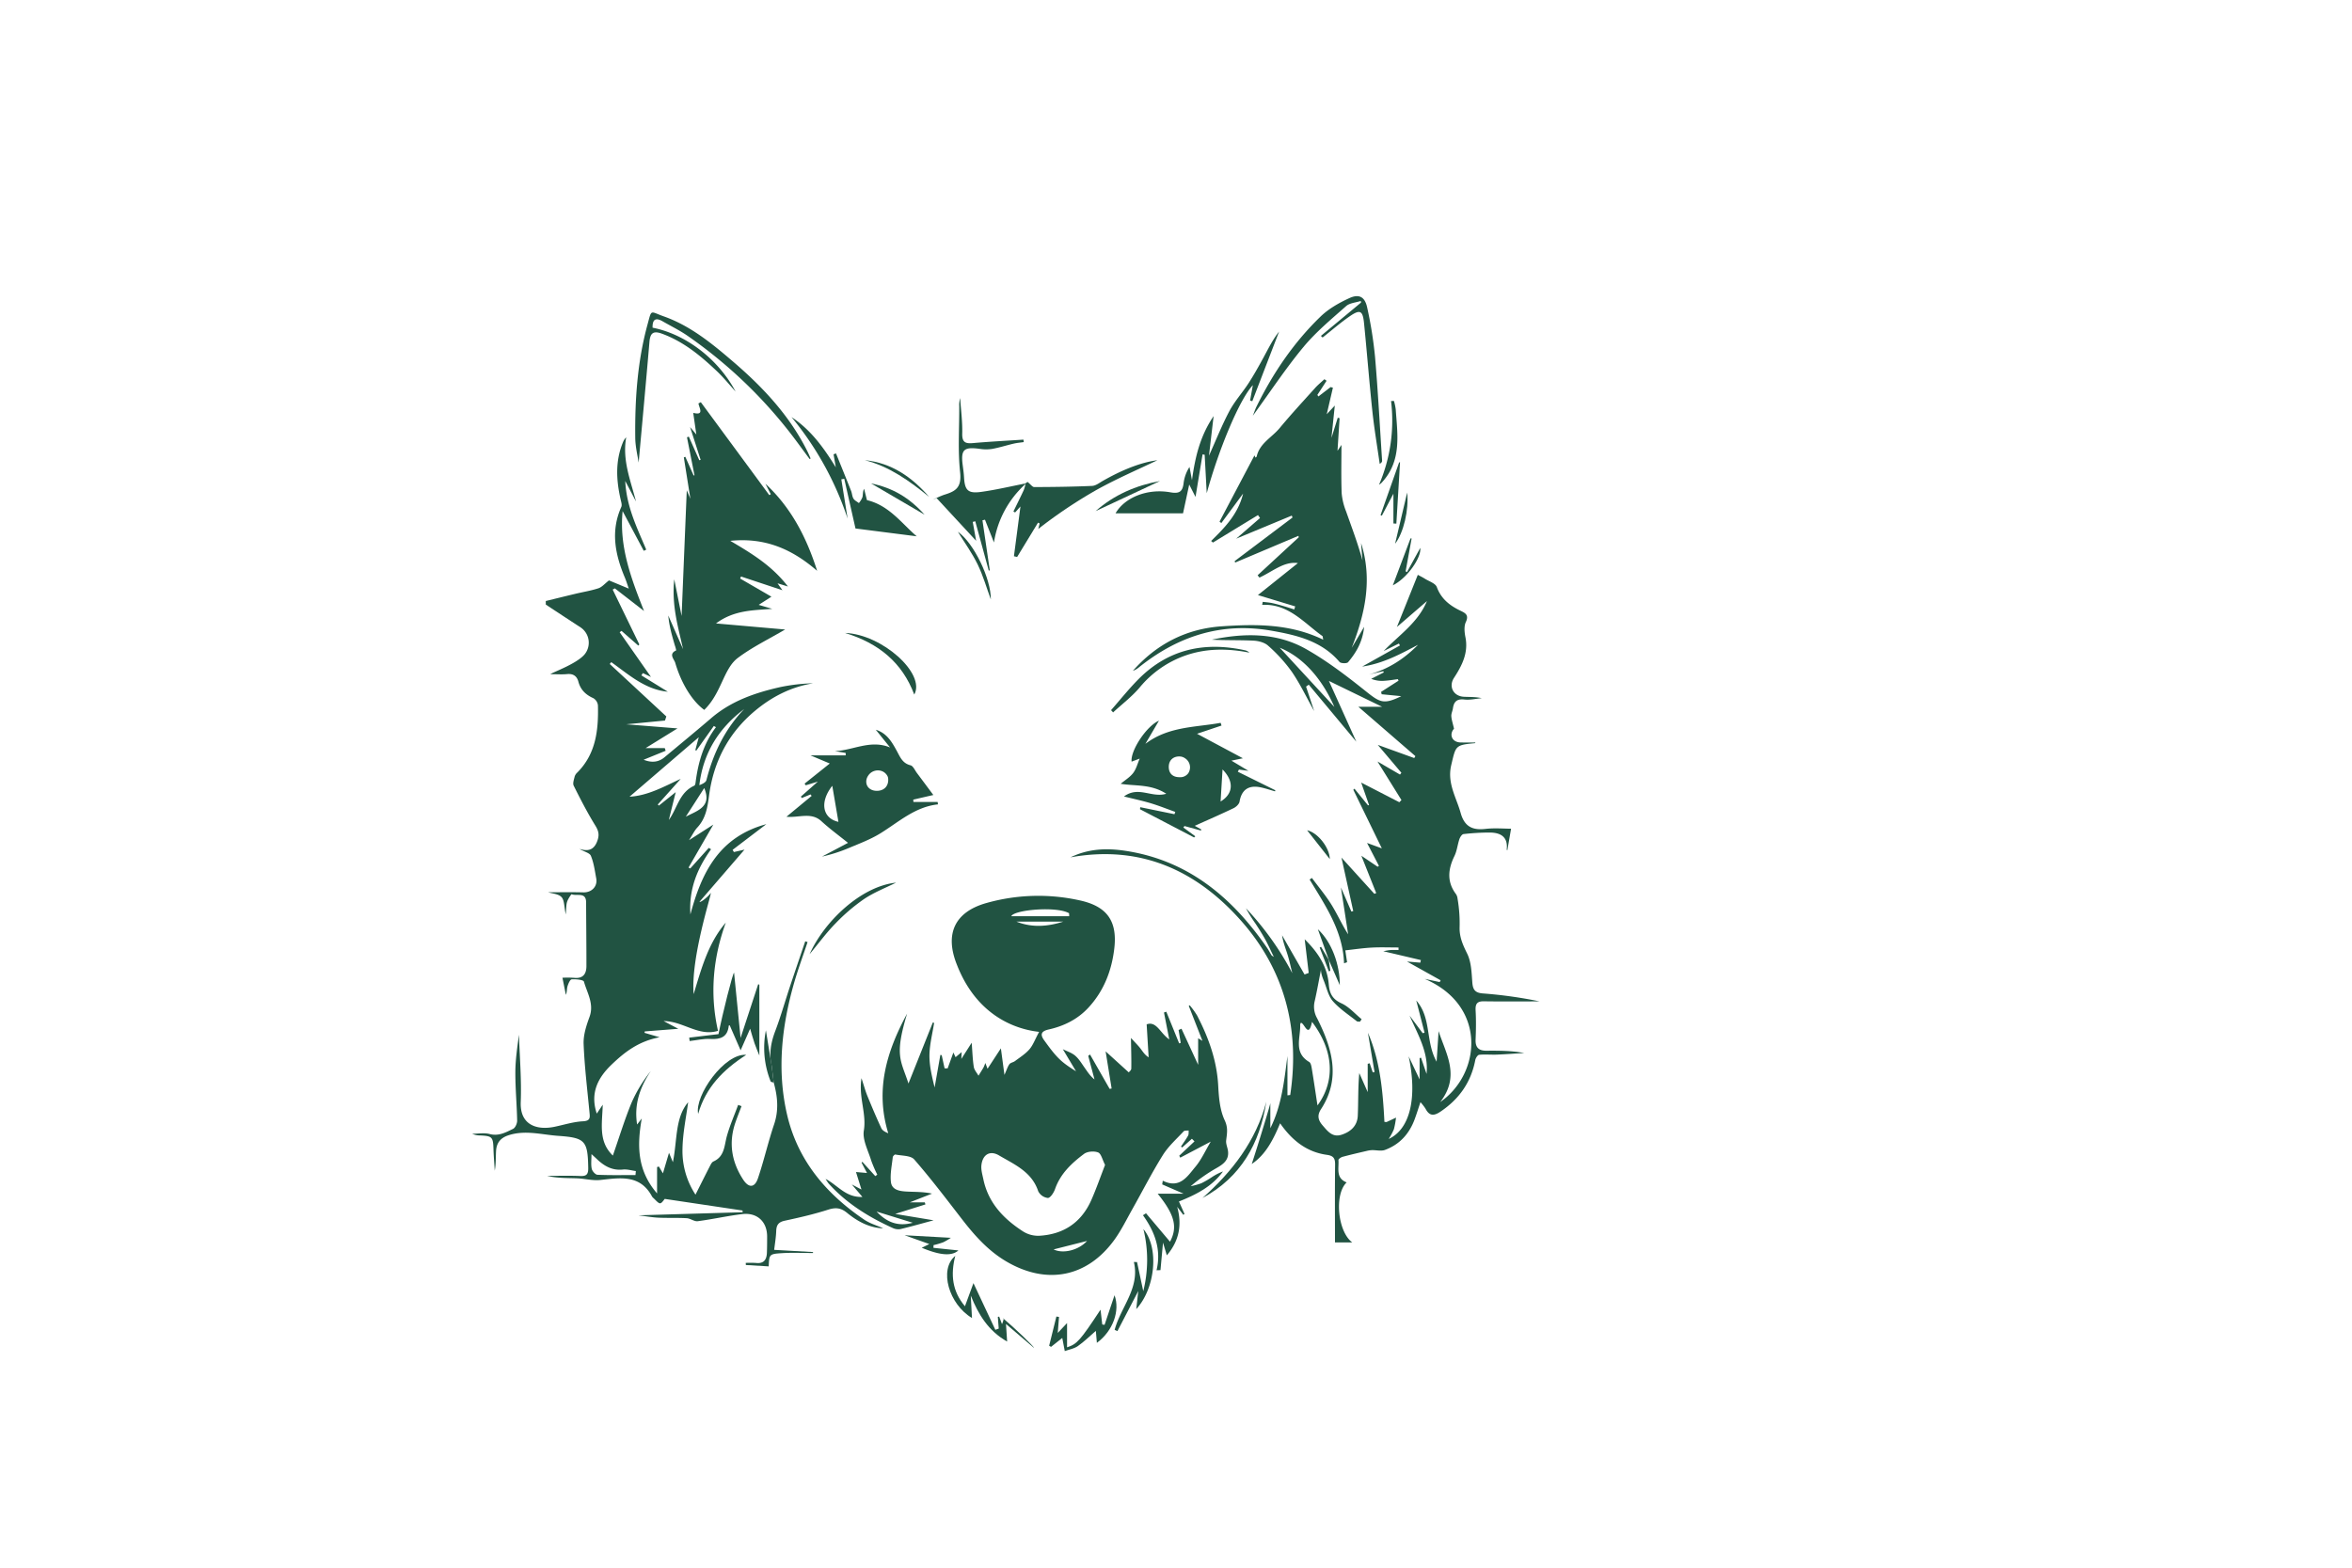 <svg id="a6447876-4dc6-45ad-8211-f4952f2ef67e" data-name="Layer 1" xmlns="http://www.w3.org/2000/svg" viewBox="0 0 595.276 841.89" style="fill: #215342;" height="300" width="450" transform="translate(-85, -35)"><path d="M194.513,668.123c6.582,3.407,10.782,10.042,19.755,9.655l-5.7-6.7,5.184,2.736c-.938-3.01-1.817-5.833-2.93-9.406l5.912.516c-1.089-2.066-2.008-3.807-2.926-5.548l.43-.438,6.943,7.676,1.071-.79a69.174,69.174,0,0,1-3.257-7.561c-1.617-5.355-4.788-11.109-3.957-16.144,1.525-9.243-2.911-17.764-1.264-28.109,1.3,3.953,2.044,6.771,3.136,9.449,2.385,5.852,4.852,11.676,7.506,17.409.575,1.242,2.078,2.054,3.738,2.732-7.037-22.934-1.181-43.462,10.122-64.264-7,22.909-3.278,25.119.722,37.531l13.092-32.795.675.265c-.894,5.8-2.439,11.6-2.5,17.408-.057,5.758,1.386,11.531,2.773,17.254q1.542-8.74,3.083-17.482l.725.143,1.548,7.064h1.651c.988-2.738,1.977-5.475,3.07-8.5l1.164,2.518,3.267-2.723-.16,3.648c1.946-3.041,3.579-5.595,5.559-8.69.379,4.812.491,8.94,1.125,12.986.261,1.664,1.646,3.152,2.52,4.72.9-1.453,1.82-2.889,2.673-4.366a22.592,22.592,0,0,0,1-2.469c.494,1.283.772,2,1.191,3.094l7.159-10.955c.685,5.1,1.2,8.94,1.914,14.26,1.259-2.81,1.721-4.471,2.681-5.759.618-.828,2.069-.976,2.973-1.659,2.664-2.014,5.6-3.836,7.749-6.317,1.933-2.228,2.976-5.229,5.208-9.366-4.864-.634-31.465-3.426-44.16-36.119-6.58-16.431-1.242-28.217,15.746-33.046a102.454,102.454,0,0,1,50.112-1.479c14.655,3.148,20.389,11,18.678,25.781-1.382,11.941-5.6,22.929-14,31.958-5.8,6.233-13.149,9.808-21.228,11.614-4.547,1.016-4.437,3.066-2.377,5.89,2.8,3.831,5.609,7.8,9.119,10.919,3.766,3.345,8.348,5.77,12.574,8.6l-1.651,2.033-10.073-16.85c2.239,1.133,4.8,1.91,6.656,3.507,2.028,1.745,3.464,4.205,5.044,6.434,1.539,2.172,2.935,4.446,5.306,6.3q-1.686-6.335-3.371-12.668l.964-.722,10.534,18.46,1.064-.2q-1.61-9.957-3.225-19.942l12.413,11.273c.184-.253,1.347-1.115,1.366-2,.1-4.942-.069-9.889-.173-16.48,2.4,2.64,3.853,4.05,5.076,5.637,1.259,1.633,2.294,3.439,4.42,4.775-.343-5.706-.685-11.412-1.064-17.718,5.314-1.91,7.21,4.712,12.135,8.083l-2.836-14.444,1.244-.426,6.909,17.011.833-.277q-.57-3.454-1.139-6.91l1.553-.686c3.011,6.526,6.022,13.053,8.948,19.392V592.577l2.3,1.384c-2.741-7.013-5.043-12.9-7.344-18.791l.517-.288a44,44,0,0,1,3.948,5.446c6.149,11.841,10.621,24.139,11.346,37.706.335,6.288.872,13.046,3.476,18.574,1.937,4.114,1.217,7.151.791,10.862-.216,1.877.8,3.865,1.013,5.83.5,4.65-2.5,6.866-6.083,8.921a89.661,89.661,0,0,0-13.992,9.813,40.972,40.972,0,0,0,5.742-1.593,47.127,47.127,0,0,0,5.605-3.252,29.6,29.6,0,0,1,6.016-3.1c-5.865,8.147-14.4,12.447-23.652,16.144l2.992,6.69-.651.467-3.282-4.3c2.621,9.522,1.229,18.115-5.564,26.07l-2.043-6.847c-.4,4.3-.882,9.542-1.366,14.78l-2.109.073c2.649-11.143-.952-20.7-7.293-29.554l1.639-1.046,12.878,15.267c4.1-7.669,2.717-14.265-6.613-25.772h13.94l-11.514-5,.3-1.99c9.176,4.535,13.243-2.358,17.594-7.566,3.148-3.767,5.208-8.443,8.177-13.426l-16.383,8.615-.539-1.045,8.184-7.694-1.387-1.4-5.219,4.667-.653-.481c1.293-1.95,2.687-3.845,3.826-5.882.417-.747.229-1.833.318-2.764-.917.134-2.2-.072-2.694.457-3.86,4.148-8.224,8.029-11.185,12.77-5.867,9.4-10.9,19.311-16.345,28.976-3.109,5.523-5.905,11.29-9.593,16.406-14.582,20.225-36.293,24.453-57.9,11.851-9.837-5.736-17.15-13.947-23.988-22.788-8.383-10.838-16.663-21.782-25.651-32.1-1.907-2.19-6.668-1.938-10.147-2.653-.369-.076-1.328.882-1.386,1.428-.477,4.449-1.492,8.994-.982,13.351s4.859,4.905,8.5,5.106c4.392.243,8.807.058,13.563,1.11L239.7,680.694h8.064l.339,1.115-16.233,5.1,20.623,3.43c-6.406,1.725-12.128,3.375-17.918,4.743a7.058,7.058,0,0,1-4.172-.68c-12.84-5.84-24.67-13.171-34.224-23.755A24.119,24.119,0,0,1,194.513,668.123Zm150.039-7.538c-1.473-2.844-2.092-6.046-3.723-6.691-2.145-.848-5.755-.579-7.565.775-6.642,4.968-12.684,10.619-15.567,18.875-.67,1.921-2.467,4.739-3.845,4.8a6.667,6.667,0,0,1-5.19-3.619c-3.443-10.47-12.79-14.364-21.052-19.24-4.853-2.864-8.766-.482-9.44,5.16-.3,2.481.511,5.136,1.038,7.666,2.658,12.742,10.954,21.323,21.4,28.054a15.177,15.177,0,0,0,8.485,2.28c13.181-.711,22.791-7.143,28.14-19.326C339.926,673.183,342.129,666.834,344.552,660.585ZM294.209,527.024H325.3q-.037-.795-.073-1.589C318.54,521.541,295.683,523.581,294.209,527.024ZM241.291,691.657l-19.43-6.016C227.018,691,232.875,693.941,241.291,691.657Zm80.841-161.73H296.946C305.387,533.3,313.785,532.6,322.132,529.927ZM316.92,705.966c5.044,2.479,13.339.507,17.969-4.547Z"/><path d="M165.521,607.212c-1.456-6.4-.367-12.427,1.953-18.535,2.953-7.776,5.21-15.814,7.835-23.718,2.711-8.166,5.5-16.3,8.26-24.456l1.249.42c-2.472,7.458-5.218,14.839-7.364,22.391-6.559,23.082-9.1,46.582-3.668,70.15,5.695,24.73,21.114,42.861,41.84,56.787a29.586,29.586,0,0,0,5.054,2.447c1.564.66,3.2,1.158,4.7,1.966-7.49-.327-13.763-3.742-19.344-8.318-3.255-2.668-6.055-3.033-10.078-1.744-7.653,2.452-15.531,4.264-23.4,5.957-3.341.719-4.464,2.311-4.572,5.522-.115,3.425-.718,6.834-1.093,10.122l20.854,1.186-.012.517c-5.508,0-11.033-.268-16.521.067-7,.428-6.991.637-7.259,7.11l-12.281-.739-.054-1.14a50.019,50.019,0,0,1,5.546.035c4.272.477,5.7-1.88,5.827-5.584.1-2.885.119-5.774.113-8.661-.017-7.888-5.323-12.941-13.351-11.99-8,.948-15.894,2.764-23.885,3.809-1.876.245-3.934-1.49-5.949-1.607-5.062-.294-10.153-.046-15.22-.285-3.4-.16-6.771-.781-10.708-1.264L149.957,686l-.045-.924-41.79-6.233c-2.43,3.19-2.43,3.19-5.861-.273a4.7,4.7,0,0,1-.9-.929c-6.4-12.035-17.1-10.118-27.847-8.957-4.121.446-8.4-.757-12.612-.9-5.313-.18-10.638-.043-15.971-1.309,5.924,0,11.856-.18,17.77.069,3.391.143,4.406-.831,4.35-4.34-.237-14.615-1.66-16.221-16.1-17.222-8.834-.612-17.551-3.229-26.536-.374-4.593,1.459-6.64,4.238-6.864,8.673-.174,3.448-.035,6.911-.689,10.408-.236-3.831-.566-7.659-.687-11.493-.207-6.605-.653-7.129-7.148-7.438a9.412,9.412,0,0,1-4.268-.893c3.141,0,6.443-.624,9.384.141,4.846,1.262,8.674-.9,12.549-2.776,1.2-.581,2.229-2.916,2.2-4.425-.169-8.715-1.012-17.425-.966-26.134.036-6.65,1.051-13.294,1.939-20.007.379,12.072,1.421,24.17.952,36.209-.488,12.561,8.966,15.112,17.986,13.271,5.127-1.047,10.221-2.713,15.386-2.976,4.195-.213,3.791-2.143,3.529-4.906-1.157-12.2-2.656-24.4-3.139-36.635-.189-4.8,1.461-9.875,3.158-14.5,2.578-7.025-1.253-12.832-2.985-18.963-.287-1.018-4.334-1.377-6.591-1.23-.849.056-1.824,2.331-2.238,3.742s-.211,3.028-.879,4.586c-.593-2.97-1.186-5.94-1.834-9.189a55.423,55.423,0,0,1,6.234.04c4.8.532,6.626-2.05,6.635-6.284.025-11.395-.132-22.791-.159-34.187-.014-5.858-5.048-3.211-7.752-4.416-.208-.093-1.974,2.532-2.467,4.07-.532,1.66-.419,3.526-.724,6.754-.9-4.178-.674-7.548-2.251-9.266-1.611-1.756-4.987-1.892-7.163-2.6,5.927,0,12.416-.123,18.9.043,4.417.114,7.7-3.174,6.888-7.518-.767-4.1-1.3-8.363-2.893-12.147-.681-1.615-3.809-2.2-6.1-3.694,4.606,1.482,7.756.621,9.54-4.176,1.2-3.226.8-5.364-1-8.28-4.274-6.914-8.006-14.177-11.641-21.458-.635-1.273.149-3.345.524-4.992a5,5,0,0,1,1.444-2.131c10-10.076,11.368-22.83,11.039-36.033a5.154,5.154,0,0,0-2.422-3.833c-4.094-1.826-6.9-4.487-8.076-8.892-.816-3.059-2.843-4.4-6.141-4.064-2.514.258-5.076.051-8.943.051,1.513-1.123,14.173-5.589,18.426-10.643a9.908,9.908,0,0,0-2.117-14.462c-6.257-4.061-12.478-8.177-18.714-12.27l-.018-1.928c5.375-1.311,10.745-2.642,16.126-3.926,4.062-.969,8.226-1.614,12.171-2.925,1.885-.627,3.369-2.464,5.642-4.222l10.628,4.418c-.8-2.276-1.333-4.076-2.058-5.8-5.257-12.459-7.82-25.019-1.952-38.078.45-1-.014-2.515-.3-3.733-2.429-10.458-3.034-20.834,1.2-31.023a8.052,8.052,0,0,1,1.726-2.615c-2.2,12.161,2.306,23.073,5.271,34.46L86.921,293.3c.681,13.947,6.419,25.278,11.273,36.862l-1.327.64L85.521,309.476c-1.882,18.834,4.327,35.606,11.5,53.653L81.339,350.971l-1.153.653q7.147,14.724,14.3,29.448l-.546.627-9-7.893-1.013.712,16.828,24.033-4.368-2.084-.8,1.232,14.2,8.77c-12.178-1.137-20.944-9.173-30.367-15.889l-.816.994,30.382,28.174-.721,2.2-20.806,2.019,27.514,2.2-17.107,10.58h10.281l.469,1.443L96.8,443c3.562,1.425,7.5,1.773,11.221-1.336,8.37-7,16.808-13.916,25.085-21.022,10.742-9.223,23.631-13.639,37.09-16.664a98.01,98.01,0,0,1,17.636-2.033c-11.894,1.949-22.12,7.184-31.222,14.776-14.288,11.918-22.3,27.372-24.694,45.637-.825,6.3-1.763,12.188-6.285,17.037-1.54,1.651-2.535,3.81-4.471,6.807l13.062-8.368c-4.787,8.3-9.051,15.687-13.314,23.076l.931.474,9.922-11.036,1.244.716c-7.3,10.229-12,21.252-11.092,34.993,6.087-22.852,15.669-41.679,40.776-48.466l-18.117,13.8.69,1.177,5.7-1.3q-12.153,14.084-24.182,28.027c.567.535,4.617-2.652,6.075-4.781.571.413-10.862,34.749-9.194,54.358,4.282-14.263,7.941-27.551,17.241-38.389-6.926,19.111-8.612,38.515-4.177,58.106-10.477,3.207-18.585-5.153-29.205-5.254l7.9,4.155L97.4,588.9l-.125.753,8.1,2.388c-11.357,2.139-18.866,8.045-25.82,14.722-7.383,7.09-11.573,15.3-7.912,26.27.914-1.362,1.608-2.4,3.2-4.775-.288,10.28-2.473,19.746,5.436,27.309,3.359-9.648,6.243-19.136,9.991-28.269a75.617,75.617,0,0,1,10.411-17.151c-5.851,8.707-9.1,17.944-7.38,28.746l2.489-3.23c-2.491,14.159-2.656,27.67,8.226,40.235V661.749l.97-.293,2.172,3.655c.937-3.165,1.947-6.579,3.266-11.034l2.084,5.041c2.41-11.811,1.1-23.862,8.189-32.177-1,7.7-2.87,16.315-3.032,24.965a42.647,42.647,0,0,0,6.98,24.652c2.608-5.181,5.169-10.324,7.795-15.432.456-.886,1.015-2.019,1.82-2.376,6.079-2.693,5.806-8.5,7.245-13.668,1.586-5.692,4-11.154,6.045-16.717l1.81.667c-1.112,2.965-2.3,5.9-3.322,8.9-3.709,10.877-1.972,21.1,4.21,30.557,3.012,4.609,6.194,4.424,7.935-.717,3.228-9.529,5.437-19.4,8.662-28.933,2.588-7.65,1.9-14.987-.193-22.45Q166.086,611.8,165.521,607.212ZM126.4,430.914,89.22,462.858c9.986-.57,18.545-5.5,27.5-9.591l-12.333,13.787.609.564,9.028-7.213c-1.4,5.641-2.549,10.3-3.7,14.948,4.567-6.3,5.611-14.81,13.652-18.411.385-.172.618-.98.686-1.521,1.359-10.764,4.22-21,10.974-29.909l-1.161-.636-9.4,13.233-.526-.268C125.26,435.155,125.98,432.469,126.4,430.914Zm24.432-15.166c-13.691,10.279-22.084,23.661-24.12,40.909,1.651-.626,3.49-1.49,3.808-2.741C134.174,439.517,140.449,426.561,150.829,415.748ZM92.422,666.035q.1-1.076.2-2.151c-2.32-.3-4.688-1.046-6.952-.808-5.7.6-10-1.825-13.883-5.535-.868-.83-1.767-1.628-2.99-2.752,0,3.074-.361,5.574.142,7.885.28,1.283,1.962,3.163,3.081,3.212C78.807,666.185,85.618,666.035,92.422,666.035Zm27.006-192.443c5.947-3.178,14.234-5.184,9.9-15.384Z"/><path d="M512.473,343.7c1.17.637,2.513,1.278,3.761,2.069,2.253,1.425,5.694,2.481,6.439,4.5,2.363,6.4,7,9.962,12.725,12.712,2.577,1.239,4.645,2.276,2.856,6.09-1.06,2.261-.738,5.488-.215,8.117,1.673,8.411-1.811,15.192-6.138,21.842-3.046,4.681-.3,9.89,5.356,10.153,3.158.146,6.329.026,9.568.752-3.123.284-6.3,1.07-9.354.727-3.96-.444-5.624,1.087-6.139,4.709-.2,1.423-.945,2.833-.865,4.215.109,1.893.767,3.754,1.448,6.768-2.653,2.836-1.386,7.3,3.7,7.374,2.587.038,5.176.006,7.782.006-.055.088-.136.359-.241.368-10.658.98-10.265,1.381-12.728,11.744-2.306,9.7,2.678,17.259,5.046,25.713,2.035,7.264,6.215,9.4,13.287,8.583,4.933-.568,9.984-.109,13.786-.109q-1.044,6.027-2,11.549c.116.124-.355-.157-.331-.384.735-6.787-3.261-9.048-9.059-9.1a123.079,123.079,0,0,0-14.136.824c-.838.09-1.838,1.614-2.2,2.668-1.021,2.992-1.311,6.3-2.677,9.1-3.472,7.111-4.175,13.871.875,20.54a5.536,5.536,0,0,1,.8,2.437,78.072,78.072,0,0,1,1.091,15.437c-.112,5.3,1.83,9.461,4.1,14.1,2.226,4.551,2.327,10.276,2.742,15.534.3,3.87,1.609,5.438,5.607,5.76a238.686,238.686,0,0,1,30.538,4.281c-10,0-20,.1-30-.049-3.716-.054-4.581,1.512-4.389,4.964.288,5.18.214,10.4-.01,15.584-.186,4.322,1.764,6.03,5.887,5.989,6.734-.067,13.47-.018,20.215,1.223-4.87.3-9.737.672-14.611.864-3.19.126-6.411-.211-9.574.1-.808.08-1.89,1.762-2.1,2.852-2.271,11.857-8.587,20.846-18.547,27.591-3.6,2.441-6.036,2.578-8.159-1.5a27.1,27.1,0,0,0-2.716-3.51c-1.115,3.309-2.026,6.23-3.079,9.1-2.889,7.865-8.088,13.662-16,16.561-2.051.752-4.62.055-6.949.109a14.054,14.054,0,0,0-2.852.428c-4.32,1.015-8.649,2-12.932,3.159-.871.235-2.26,1.2-2.22,1.747.329,4.406-1.588,9.66,4.4,11.994-6.782,6.461-4.763,26.533,3,32.219H468c0-14.17-.1-27.983.068-41.793.041-3.385-.916-4.745-4.429-5.231-10.8-1.492-18.669-7.7-25.1-16.94-3.639,8.742-7.755,16.872-15.225,21.854,3.484-10.627,10.2-32.642,9.978-32.742v13.531c6.1-12.244,7.455-25.438,9.185-38.774v21.118l1.485-.175c5.378-35.393-2.994-67.484-26.9-94.164-23.828-26.588-53.621-40.231-91.075-33.473,9.765-4.728,19.536-4.987,29.26-3.534,33.737,5.04,57.491,24.944,76.236,52.06.9,1.3,1.629,2.716,2.449,4.071a9,9,0,0,0,1.23.855c-1.778-3.643-3.045-6.524-4.562-9.268-1.6-2.9-3.382-5.713-5.2-8.489a84.1,84.1,0,0,1-5.2-8.351,156.958,156.958,0,0,1,24.879,34.866c-.834-3.314-1.529-6.671-2.542-9.929-1.055-3.395-2.418-6.694-2.94-10.407l12.06,21.036,2.231-.843-2.148-18.06c7.193,7.086,12.126,14.638,12.929,24.2.417,4.948,1.965,7.981,6.809,10.191,4.06,1.852,7.249,5.612,10.823,8.527l-.878,1.343c-.586-.078-1.338.052-1.733-.265-4.368-3.491-9.2-6.6-12.829-10.751-2.482-2.838-3.3-7.146-4.8-10.823-.907-2.228-1.687-4.506-1.555-6.238-1.115,5.674-2.107,11.377-3.39,17.012a12.487,12.487,0,0,0,1.3,9.237c7.946,15.8,12.951,32.109,2.1,48.763-2.318,3.557-1.459,6.114.92,8.842,2.673,3.065,5.195,6.507,10.1,4.923,4.964-1.6,8.459-4.835,8.7-10.177.345-7.566.087-15.16.813-22.952,1.351,3.062,2.7,6.124,4.519,10.237v-15.2l1.065-.271q.818,2.427,1.633,4.853l.979-.152-3.555-21.1c6.6,15.223,8.018,31.527,8.854,47.854.683.041,1,.156,1.217.057,1.68-.758,3.341-1.558,5.007-2.345a44.279,44.279,0,0,1-1.141,6.261,33.28,33.28,0,0,1-2.789,5.188c11.629-5.286,15.417-22.513,10.717-44.356,1.861,3.931,3.721,7.862,5.879,12.422V603.231l.766-.23c1,2.954,2.006,5.907,2.962,8.725,1.188-11.58-4.684-21.113-9.1-31.308l7.035,9.439,1-.282L511.638,572.3c8.276,9.358,4.85,21.994,10.925,32.846.41-6.292.74-11.351,1.07-16.41,3.881,12.153,11.816,24.033.86,38.1,21.934-15.163,25.282-51.766-8.334-66.153l8.08,1.72.479-.958L506.66,551.366l7.141.611q.159-.7.317-1.394l-20.193-4.749c1.181-.2,2.525-.524,3.886-.635,1.423-.115,2.863-.026,4.3-.026l.011-1.348c-4.784,0-9.579-.2-14.35.056-4.655.247-9.286.952-14.226,1.489.3,2.031.628,4.2.952,6.372l-1.632.579c-.614-17.425-10.047-30.989-18.481-44.991l1.233-.834c3.542,4.788,7.406,9.376,10.534,14.421,3.153,5.085,5.576,10.624,8.91,15.831-1.24-8.055-2.48-16.109-3.877-25.181l5.62,12.966,1-.282c-2.087-9.47-4.175-18.94-6.327-28.706l17.661,19.464.993-.408-7.973-20.04,8.739,5.9.7-.458c-1.983-3.824-3.966-7.647-6.386-12.316l7.939,2.908c-4.968-10.209-10.142-20.841-15.315-31.473l.627-.575,7.273,8.945.561-.159c-1.3-3.7-2.6-7.408-4.237-12.078l20.49,10.564,1.139-1.158L490.82,443.95l12.087,7.017.742-.969-12.676-14.974,19.575,7.069.626-1.03-30.6-26.489h12.75l-28.592-13.9c5.073,11.245,10,22.163,14.729,32.652L453.928,402.69l-1.459,1.033,4.349,13.157c-3.886-6.963-7.4-14.381-11.968-21.09a82.972,82.972,0,0,0-12.741-14.029c-1.9-1.743-5.186-2.587-7.9-2.718-7.447-.359-14.923-.124-22.364-.517,17.374-3.643,34.772-3.909,50.553,5,11.452,6.463,22.054,14.615,32.364,22.855,7.515,6.007,9.52,7.008,18.846,2.479l-10.54-1.026-.313-1.269,9.365-6.017-.339-.825c-2.348.3-4.689.711-7.047.86a15.627,15.627,0,0,1-7.286-1.029l6.768-3.453-.279-.651-7.689,1.781c10.379-2.836,18.932-8.432,26.366-15.972-9.3,4.87-18.461,9.985-30.024,11.723l20.291-11.355-.553-1.028-8.186,4.022c8.268-8.582,18.389-15.19,23.233-26.82L501.241,371.72C505.27,361.67,508.967,352.444,512.473,343.7Zm-56.8,240.066c-1.938,9.315-4.03.59-5.994.479-.183.474-.376.732-.365.982.3,6.985-3.747,14.992,4.843,20.073.866.512,1.186,2.276,1.391,3.519,1.1,6.673,2.076,13.365,3.061,19.825C468.232,615.5,467.407,599.264,455.673,583.764Zm-17.317-200.9,29.315,31.78C461.026,399.444,450.834,387.92,438.356,382.86Z"/><path d="M446.636,360.647l-20.015-6.077L448.093,337.4c-7.424-1.091-13.63,4.577-20.636,7.777l-1-1.233,22.091-20.408-.18-.782L414.4,337.109l-.259-.78L445.2,312.917l-.4-1.025-29.83,12.385,12.788-11.091-1.1-1.572L402.47,326.37l-.966-.859c7.37-7.2,14.523-14.537,17.163-25.44l-11.682,15.817-.974-.753c6.3-11.951,12.607-23.9,18.764-35.575,0,0,.277.6.56,1.207.233-.223.572-.388.623-.618,1.578-7.1,8.136-10.2,12.292-15.218,6.137-7.4,12.676-14.474,19.112-21.626,1.512-1.679,3.3-3.113,4.955-4.659l1.159.842-4.945,7.6.568.813,6.55-5.032,1.235.327c-1.006,4.325-2.011,8.65-3.312,14.246l4.33-4.647c-.628,6.054-1.154,11.127-1.8,17.379,1.365-4.373,2.377-7.614,3.389-10.854l.975.27c-.344,5.413-.688,10.825-1.112,17.5l2.122-3.168c0,8.511-.217,17.226.111,25.92a34.219,34.219,0,0,0,2.368,9.773c3.07,8.714,6.371,17.346,8.8,26.372l-.75-9.352c6.224,19.458,2.18,37.893-5.03,56.282,2.038-3.446,4.076-6.892,6.677-11.288-.821,8.11-4.284,13.825-8.625,19-.642.765-3.884.684-4.591-.144-9.613-11.253-22.844-14.375-36.475-16.768C407.077,369,383.625,376.6,362.7,393.408a10.083,10.083,0,0,1-3.221,1.852c12.7-14.38,28.672-22.628,47.829-23.918,18.307-1.232,36.637-1.406,54.371,7.189-.259-1.291-.208-1.792-.411-1.937C451.3,369.5,443.1,359.116,428.9,359.826l.314-1.619c1.689.214,3.4.321,5.062.671,2.11.446,4.187,1.057,6.261,1.657,1.88.543,3.736,1.167,5.6,1.755Z"/><path d="M158.58,359.829l7.288,2.144c-10.344.806-20.516.629-30.214,7.83l37.12,3.254c-8.754,5.167-17.674,9.443-25.415,15.281-7.725,5.825-8.683,18.807-18.014,27.893-6.371-4.623-12.321-14.092-15.574-25.268-.573-1.97-3.771-4.763.512-6.68a15.711,15.711,0,0,0-.748-2.751c-1.508-5.209-3.021-10.417-3.5-15.971l7.953,18.078c-2.661-11.928-6.241-23.582-4.742-37.541,1.582,7.913,2.864,14.323,3.938,19.694.91-22.144,1.856-45.193,2.774-67.519l1.946,4.6c-1.335-8.44-2.427-15.345-3.52-22.249l.8-.312,4.447,10.02.469-.092q-2.013-10.193-4.024-20.387l.981-.371q2.813,6.34,5.624,12.68l.712-.22-5.655-17.6,3.358,4.011c-.641-4.467-1.131-7.88-1.67-11.635,6.022,1.5,3.278-2.431,2.8-5.06l1.274-.676q18.379,24.952,36.758,49.907l.8-.476-2.865-5.624c13.614,12.678,21.94,28.393,27.758,46.755-13.511-11.662-27.866-17.989-46.635-16.1,11.94,7.021,22.443,13.47,30.962,24.514l-5.59-1.707,2.625,3.724-22.228-7.382-.474,1.1,16.806,9.742Z"/><path d="M205.288,439.345l-5.8-.976c9.7-.358,19.109-6.335,29.64-1.952l-7.669-9.518c5.909,1.793,8.639,6.548,11.238,11.305,1.8,3.286,3.047,6.71,7.4,7.781,1.4.345,2.344,2.678,3.444,4.141,3.031,4.034,6.034,8.089,8.808,11.813l-10.771,2.48.081,1.262h12.991l.2,1.284c-12.414,1.335-21.165,9.572-31.1,15.66-5.2,3.186-11.043,5.366-16.7,7.748a84.73,84.73,0,0,1-14.489,4.643l13.972-7.375c-4.8-3.875-9.777-7.493-14.278-11.631-5.52-5.075-12.053-1.733-18.768-2.4l13.523-11.184-.584-.805-4.7,1.934-.5-.752,9.118-8.058-6.492,1.982-.636-.893,13.527-10.807-10.324-4.354h18.864Q205.286,440.011,205.288,439.345ZM227.566,451.5c-2.231-3.759-7.766-3.656-10.164,0a5.981,5.981,0,0,0-.993,2.321c-.548,3.443,1.951,5.949,5.767,5.874,4.33-.086,6.354-3.239,5.887-6.853A3.5,3.5,0,0,0,227.566,451.5ZM198.091,457c-6.862,8.625-5.337,17.472,3.3,19.355C200.289,469.874,199.092,462.866,198.091,457Z"/><path d="M386.573,479.393l6.434,4.728-.656.615L363.3,469.574l.132-1.09,18.385,3.765q.217-.615.436-1.228c-4.322-1.547-8.591-3.265-12.979-4.6-4.437-1.345-8.99-2.306-14.566-3.7,7.807-5.789,14.883.927,22.7-1.458-8.154-5.3-16.61-4.039-24.464-5.34,2.415-2.031,5.022-3.591,6.723-5.837,1.629-2.152,2.318-5.016,3.481-7.708l-4.351,1.646c-.688-5.988,8.106-19.212,14.683-22-2.475,4.23-4.873,8.331-7.271,12.431,12.533-9.472,26.906-8.8,40.4-11.274q.236.731.47,1.461l-13.14,4.414,24.615,13.16-6.157,1.273,9.149,5.472-5.111-.686-.6,1.164,20.131,9.961-.16.581c-2.511-.713-4.991-1.563-7.536-2.114-6.663-1.443-10.43,1.273-11.507,7.623-.228,1.344-1.857,2.876-3.22,3.53-6.958,3.336-14.04,6.413-20.833,9.47l3.51,1.963-.2.58-8.827-2.425Zm2.693-29.207a5.779,5.779,0,0,0-1.871-8.041,5.2,5.2,0,0,0-2.109-.844c-3.524-.446-6.58,1.514-6.526,5.637.046,3.482,2.178,5.47,5.832,5.43A5.258,5.258,0,0,0,389.266,450.186Zm17.315,15.238c6.913-4.151,7.267-10.9,1.044-17.208C407.293,453.677,406.926,459.728,406.581,465.424Z"/><path d="M301.834,294.911A53.227,53.227,0,0,0,284.9,326.324L280.07,314.09l-1.355.331q1.973,13.424,3.944,26.848l-.563.143-7.233-26.466-1.361.336c.6,3.345,1.207,6.69,1.831,10.152l-21.2-22.9-2.139.909a51.38,51.38,0,0,1,6.053-2.7c6.11-1.867,9.593-3.7,8.679-12.118-1.27-11.695-.413-23.622-.464-35.449a13.555,13.555,0,0,1,.478-4.383c.424,6.34,1.291,12.692,1.126,19.017-.122,4.7,1.636,5.508,5.728,5.146,9.027-.8,18.083-1.262,27.127-1.862l.192,1.319c-1.811.27-3.65.422-5.428.835-3.838.893-7.61,2.109-11.477,2.818a21.49,21.49,0,0,1-6.716-.011c-8.581-1.19-10.275.385-9.164,8.812.282,2.144.581,4.292.7,6.449.4,6.983,2.1,8.819,9.187,7.845,7.94-1.091,15.773-2.963,23.653-4.5Z"/><path d="M400.344,279.723c3.808-8.438,6.965-16.455,10.992-24.009,2.821-5.294,6.978-9.859,10.261-14.929,2.868-4.429,5.449-9.053,7.971-13.692,2.594-4.771,4.963-9.665,8.426-14.032q-7.2,18.7-14.393,37.405l-1.184-.374c.485-2.691.97-5.383,1.488-8.256-7.18,7.658-18.32,34.453-24.767,58.033l-1.109-20.664-1.136-.186c-1.218,7.365-2.435,14.731-3.775,22.835-1.144-2.25-2-3.924-3.384-6.654-1.314,6.119-2.4,11.2-3.325,15.48H350.176c4.8-8.4,16.927-13.528,29.449-11.294,5.093.908,6.6-.557,7.126-5.163a20.674,20.674,0,0,1,3.137-8.452q.662,3.555,1.324,7.11c1.66-12.033,4.2-23.488,11.62-34.419C401.945,266.044,401.176,272.615,400.344,279.723Z"/><path d="M185.932,281.516c-4.006-5.357-7.875-10.821-12.042-16.05a250.618,250.618,0,0,0-53.484-50.117c-4.247-2.942-8.949-5.228-13.442-7.814-4-2.3-5.466-.653-5.366,3.441,17.342,3.389,34.989,16.365,44.569,34.286-3.342-3.669-6.476-7.559-10.069-10.963-8.715-8.254-17.88-15.861-29.43-20.088-4.8-1.757-6.35-.257-6.751,4.455-1.869,21.939-3.907,43.863-5.792,64.762-.515-3.566-1.773-8.426-1.826-13.3-.225-20.522,1.145-40.957,6.579-60.833,2.325-8.5,1.2-7.062,8.775-4.376,14.407,5.11,26.036,14.726,37.418,24.494,15.965,13.7,30.19,28.938,39.687,48.028.615,1.236,1.134,2.519,1.7,3.78Z"/><path d="M301.669,294.665c.785-.535,1.57-1.069,1.269-.865,1.637,1.316,2.606,2.77,3.57,2.767,10.366-.036,20.738-.162,31.092-.626,1.97-.089,3.928-1.657,5.791-2.72,9.815-5.6,20.077-9.9,29.236-11.055-9.664,4.657-21.4,9.686-32.511,15.843a256.728,256.728,0,0,0-31.431,21.058q.374-1.475.748-2.95l-.873-.446L297.344,334.1l-1.72-.382q1.828-13.961,3.658-27.922l.944-.05-3.971,4.452-.913-.511c1.854-3.812,3.746-7.606,5.534-11.448a21.531,21.531,0,0,0,.958-3.33Z"/><path d="M243.433,323.009l-32.884-4.194c-1.821-8.061-3.925-17.379-6.03-26.7l-1.576.3q1.692,10.545,3.383,21.09a168.816,168.816,0,0,0-30.113-54.5c10.318,6.779,17.276,16.431,23.775,26.975l-1.214-7.01,1.318-.473c2.712,6.724,5.447,13.438,8.115,20.179.527,1.332.536,2.923,1.258,4.105.616,1.011,1.913,1.6,2.909,2.384a12.342,12.342,0,0,0,1.917-3.178c.335-1.352.078-2.851.881-4.5.521,2.073,1.042,4.147,1.533,6.1C228.659,306.389,235.533,316.318,243.433,323.009Z"/><path d="M460.437,215.393l21.545-17.9-.131-.864c-2.663.88-5.951,1.055-7.879,2.764-7.935,7.031-16.223,13.893-22.947,22.006-9.539,11.511-17.815,24.068-27.132,36.868.83-2.088,1.3-3.561,1.977-4.933,8.857-18,20-34.45,34.437-48.388,4.321-4.17,9.918-7.335,15.435-9.858,5.262-2.406,8.344-.629,9.555,5.118a220.164,220.164,0,0,1,4.211,26.419c1.591,18.52,2.566,37.094,3.781,55.646.037.556-.066,1.121-1.275,1.833-1.335-9.43-2.936-18.832-3.944-28.3-1.679-15.766-2.885-31.582-4.482-47.358-.675-6.675-2.137-7.405-7.627-3.62-5.081,3.5-9.757,7.6-14.611,11.429Z"/><path d="M121.267,592.234,137,590.352c2.15-11.066,7.729-33.063,8.365-32.982l3.489,35.02c3.336-10.171,6.4-19.519,9.469-28.868l.608.321v38c-.775-1.951-1.782-4.241-2.595-6.6-.843-2.445-1.5-4.955-2.348-7.806l-5.119,11.6-5.856-13.42c-.1.029-.5.072-.5.154-.617,6.165-4.391,7.5-9.949,7.177-3.654-.212-7.374.7-11.064,1.115Z"/><path d="M287.7,742.06c.484,1.294.969,2.587,1.518,4.054.778-1.752,1.182-3.732.66-3.1,5.847,4.879,16.841,15.427,16.491,15.822L291.35,746c.2,3.045.391,5.945.621,9.445-10.049-5.691-15.384-14.406-19.525-24.681.218,4.033.435,8.067.649,12.031-12.347-7.293-17.911-26.031-8.968-33.36-2.579,10.069-1.663,18.939,5.19,27.065,1.667-4.534,3.169-8.622,4.567-12.424l11.753,25.062,1.816-.65-.475-6.29Z"/><path d="M344.289,746.473c1.766-5.255,3.532-10.509,5.343-15.9,3.071,8.35-.857,19.231-9.475,25.573-.19-2.227-.354-4.145-.55-6.439-3.314,2.855-6.289,5.822-9.683,8.188-1.991,1.387-4.649,1.816-7.007,2.675-.459-2.413-.918-4.826-1.344-7.063l-6.021,4.789-1.025-.589q1.944-7.846,3.886-15.694l1.419.223-.689,8.593,5-5.306v13.017c5.358-1.708,6.985-3.581,17.975-20.208l.924,7.956Z"/><path d="M361.722,712.767c1.035,4.843,2.071,9.687,3.339,15.622a68.917,68.917,0,0,0,.083-33.312c8.521,10.043,6.408,31.79-3.84,42.95l1.076-9.71c-3.6,6.918-7.4,14.222-11.2,21.527l-1.481-.67c3.237-12.211,13.668-22.409,10.317-36.464Z"/><path d="M347.771,416.369c4.842-5.512,9.43-11.274,14.574-16.488,16.12-16.34,35.695-20.466,57.623-15.6a5.06,5.06,0,0,1,2.074,1.2c-11.674-2.3-23.139-2.4-34.516,1.606a55.823,55.823,0,0,0-24.437,17.164c-4.186,4.92-9.453,8.921-14.235,13.335Z"/><path d="M431.14,626.622c-3.511,22.5-13.662,40.6-34.28,51.736C412.885,664.167,425.559,647.75,431.14,626.622Z"/><path d="M242.105,408c-6.5-17.273-19.127-27.558-37.14-33.087C224.8,375.606,248.377,396.777,242.105,408Z"/><path d="M499.666,250.32a31.806,31.806,0,0,1,.942,4.455c.944,13.528,3.246,27.32-7.008,38.833a7.128,7.128,0,0,1-1.956,1.718,87.1,87.1,0,0,0,6.46-44.97Z"/><path d="M185.913,547.413c7.745-17.4,27.531-36.457,46.43-38.415-5.555,2.782-11.776,5.181-17.178,8.8a100.8,100.8,0,0,0-15.4,13.161C195.04,535.763,191.028,541.267,185.913,547.413Z"/><path d="M252.41,705.115l13.391,1.393c-3.509,3.151-9.753,2.713-19.693-1.443l4.082-1.985-13.285-4.717,24.858,1.374a32.049,32.049,0,0,1-4.073,2.385,41.754,41.754,0,0,1-5.236,1.545Z"/><path d="M499.373,316.123v-16l-6.212,11.813-.7-.308q4.994-14.171,9.988-28.34l.473-.015L500.958,316.2Z"/><path d="M151.9,601.484c-12.621,8.124-21.725,17.559-25.834,31.7C124.048,623.394,140.261,600.5,151.9,601.484Z"/><path d="M499.056,349.344l9.506-25.213.588.04q-1.612,8.823-3.226,17.647l.727.422,7.157-13.021C514.494,334.406,506.781,345.5,499.056,349.344Z"/><path d="M464.73,550.581c-1.811-5.065-3.621-10.131-5.92-16.562,7.378,6.83,11.828,18.853,11.776,30.048-2.068-4.738-4-9.165-5.933-13.592Z"/><path d="M374.055,293.319l-34.593,16.175C349.4,300.748,361.16,295.657,374.055,293.319Z"/><path d="M250.133,301.86c-10.467-8.481-21.242-16.335-34.585-19.733C229.993,283.552,240.894,291.281,250.133,301.86Z"/><path d="M265.52,320.558c8.671,6.149,17.843,25.338,17.695,36.354-2.193-5.961-4.091-12.642-7.073-18.8C273.183,332.008,269.131,326.43,265.52,320.558Z"/><path d="M247.638,311.4,218.9,294.59C230.515,296.992,239.376,302.2,247.638,311.4Z"/><path d="M165.521,607.212q.564,4.588,1.129,9.176c-.571-.213-1.518-.284-1.659-.657a48.494,48.494,0,0,1-2.541-27.412C163.537,595.008,164.529,601.11,165.521,607.212Z"/><path d="M506.762,299.511c1.008,9.2-1.955,21.709-6.494,27.495C502.426,317.868,504.517,309.016,506.762,299.511Z"/><path d="M465.222,496.364l-12.184-15.482C458.737,482.089,465.154,490.262,465.222,496.364Z"/><path d="M464.653,550.475q.432,2.932.862,5.863l-.811.281L459.79,543.87l.722-.4,4.217,7.112Z"/></svg>